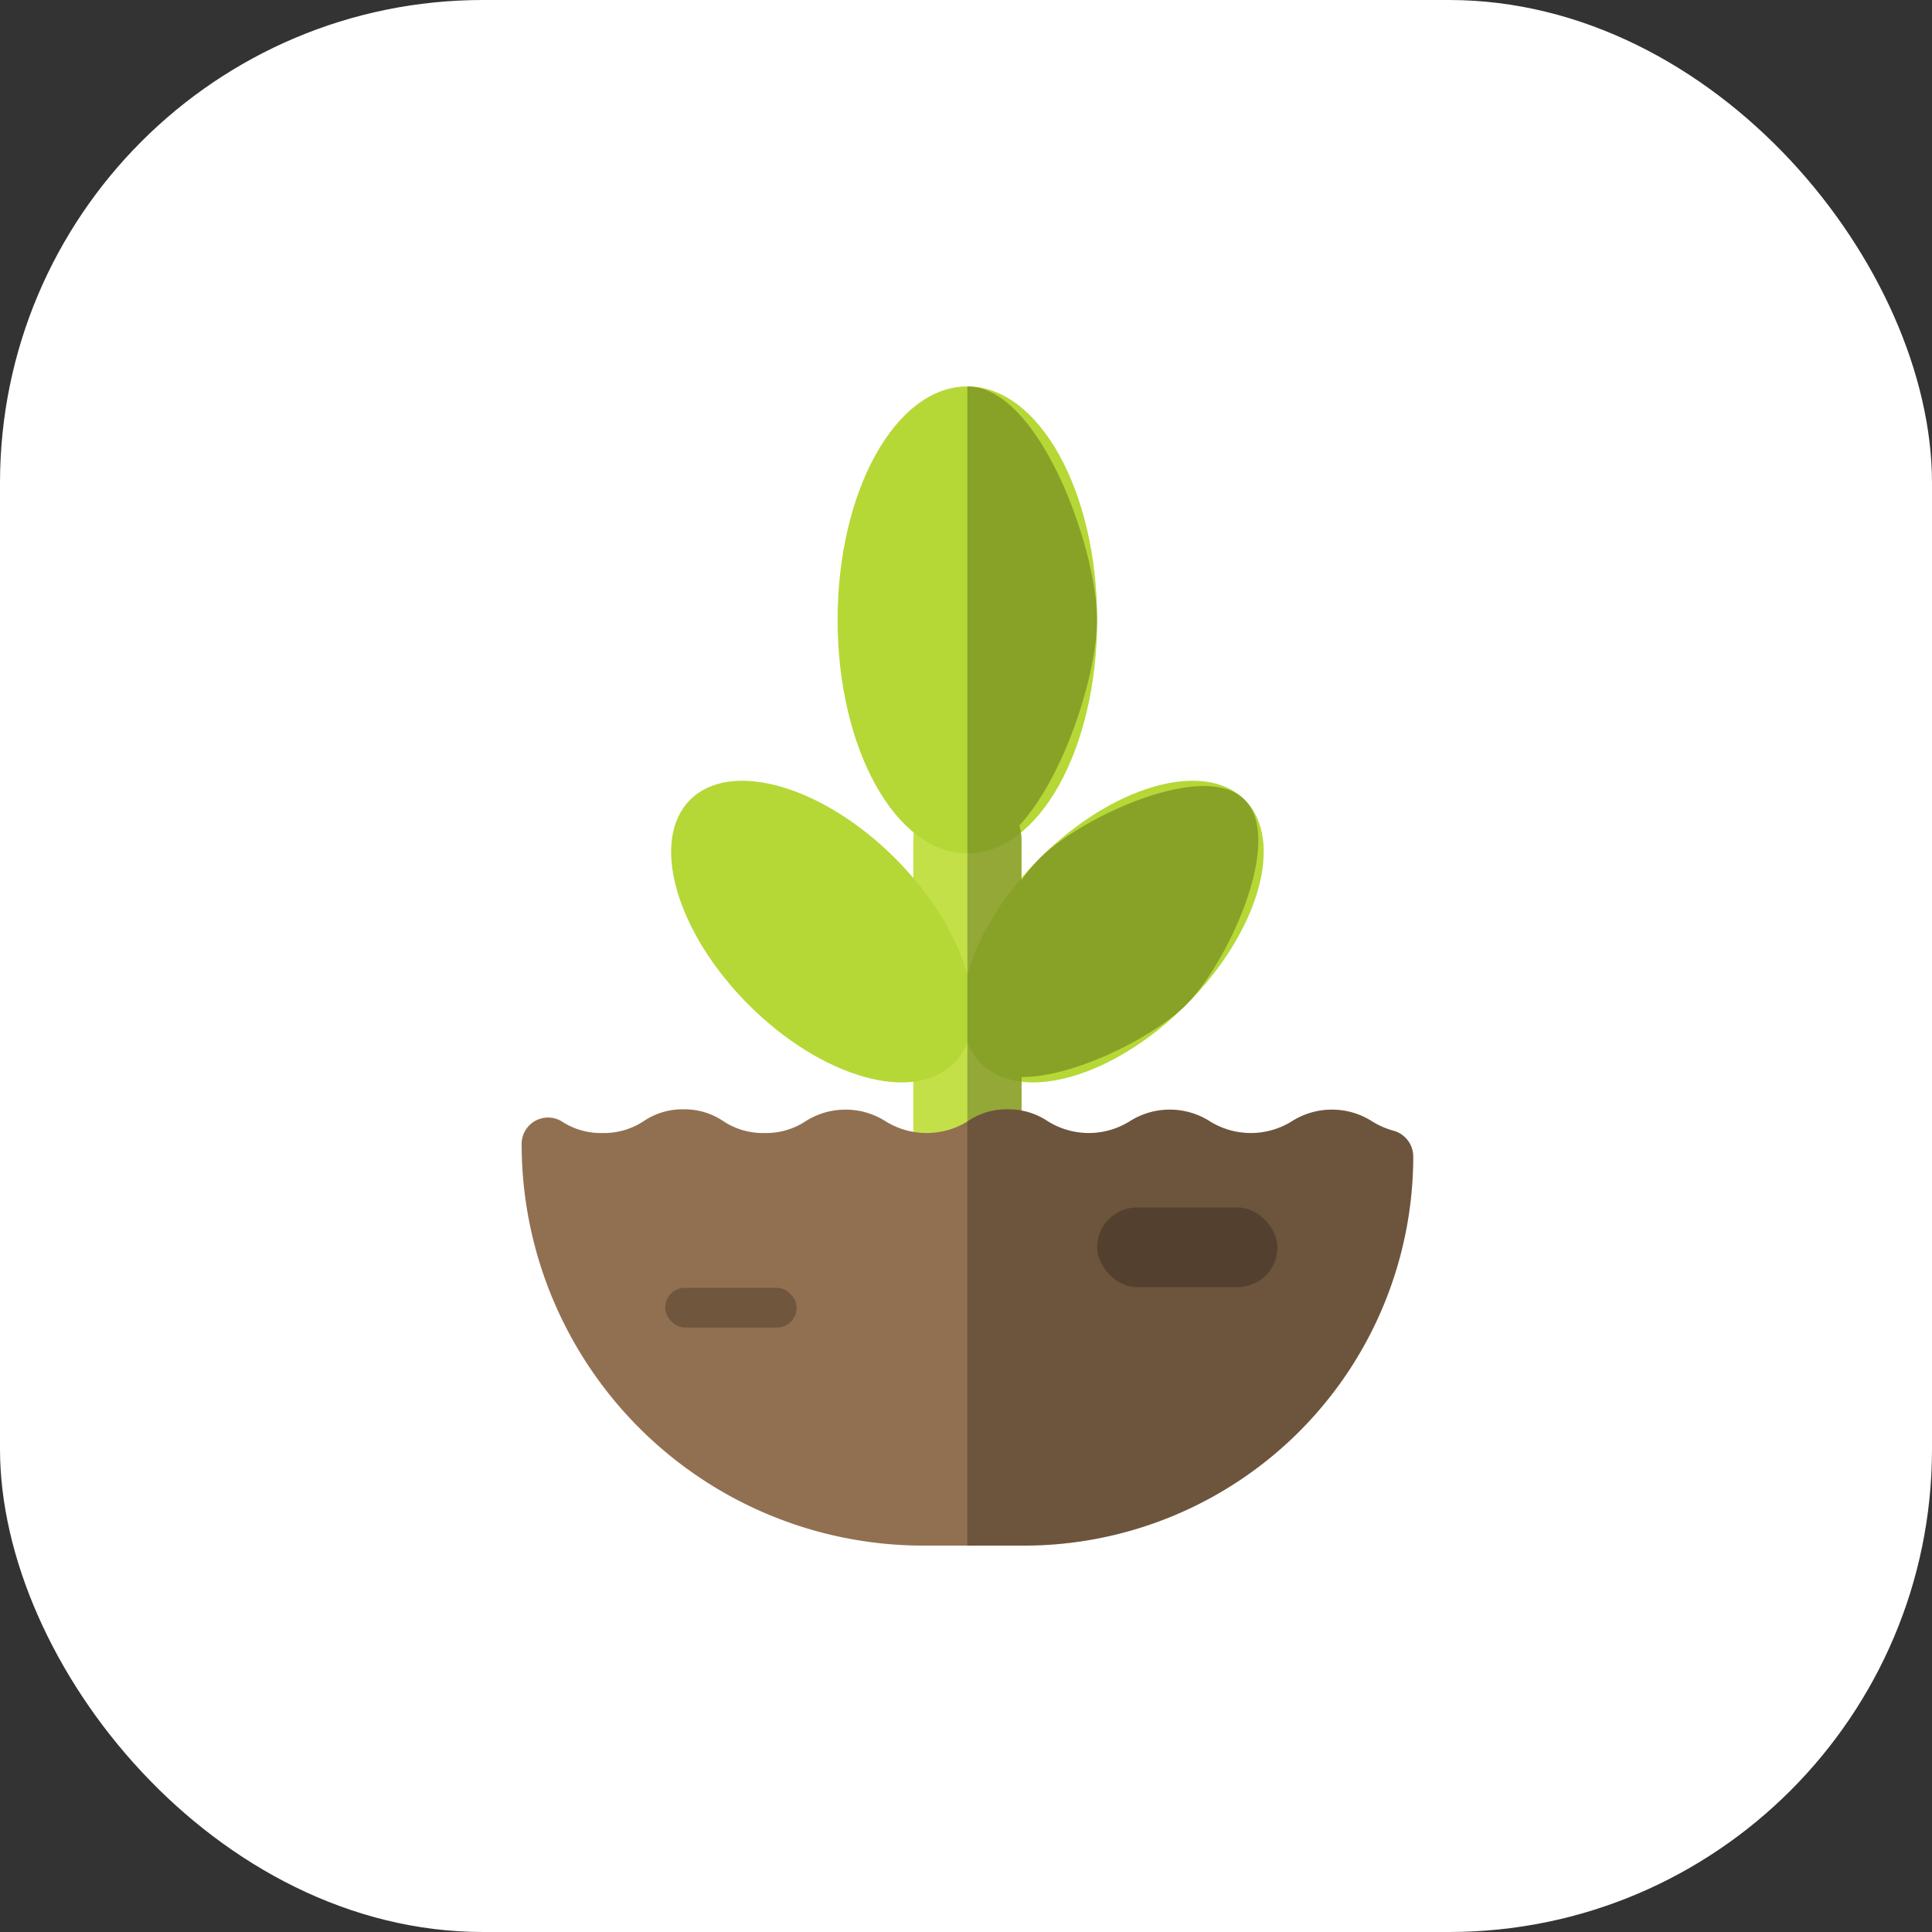 <svg id="coreBrand" xmlns="http://www.w3.org/2000/svg" width="100" height="100" viewBox="0 0 100 100">
  <rect x="0" y="0" width="100" height="100" fill="#333333" stroke="none"/>
  <g id="Group_489" data-name="Group 489" transform="translate(-391 -2811)">
    <g id="Group_446" data-name="Group 446" transform="translate(265 -3530)">
      <rect id="Rectangle_75" data-name="Rectangle 75" width="100" height="100" rx="25" transform="translate(126 6341)" fill="#fff"/>
    </g>
  </g>
  <g id="core_qualifications" data-name="core qualifications" transform="translate(27 20)">
    <rect id="Rectangle_83" data-name="Rectangle 83" width="5.607" height="21.322" rx="2.803" transform="translate(20.271 20.689)" fill="#c4e048"/>
    <path id="Path_1604" data-name="Path 1604" d="M46.148,65.11h0A20.151,20.151,0,0,1,26,85.255H20.784A20.79,20.79,0,0,1,0,64.471H0a1.367,1.367,0,0,1,2.042-1.194h0A3.708,3.708,0,0,0,4.18,63.9a3.726,3.726,0,0,0,2.155-.627,3.582,3.582,0,0,1,2.042-.6,3.582,3.582,0,0,1,2.042.6,3.714,3.714,0,0,0,2.155.627,3.708,3.708,0,0,0,2.149-.627,3.857,3.857,0,0,1,4.084,0,4.018,4.018,0,0,0,4.311,0,3.535,3.535,0,0,1,2.042-.6,3.582,3.582,0,0,1,2.042.6,4,4,0,0,0,4.3,0,3.857,3.857,0,0,1,4.084,0,4.018,4.018,0,0,0,4.311,0,3.857,3.857,0,0,1,4.084,0,4.179,4.179,0,0,0,1.117.5,1.385,1.385,0,0,1,1.051,1.331Z" transform="translate(0 -25.255)" fill="#917051"/>
    <ellipse id="Ellipse_7" data-name="Ellipse 7" cx="6.717" cy="12.085" rx="6.717" ry="12.085" transform="translate(16.354 0)" fill="#b5d836"/>
    <ellipse id="Ellipse_8" data-name="Ellipse 8" cx="9.649" cy="5.362" rx="9.649" ry="5.362" transform="translate(19.989 31.25) rotate(-45)" fill="#b5d836"/>
    <ellipse id="Ellipse_9" data-name="Ellipse 9" cx="5.362" cy="9.649" rx="5.362" ry="9.649" transform="translate(4.93 25.188) rotate(-45)" fill="#b5d836"/>
    <rect id="Rectangle_84" data-name="Rectangle 84" width="9.332" height="4.12" rx="2.06" transform="translate(29.788 42.5)" fill="#70563d"/>
    <rect id="Rectangle_85" data-name="Rectangle 85" width="6.807" height="2.06" rx="1.03" transform="translate(7.428 46.655)" fill="#70563d"/>
    <path id="Path_1605" data-name="Path 1605" d="M61.717,39.855A20.151,20.151,0,0,1,41.572,60H38.64V0h0c3.708,0,6.711,8.359,6.711,12.085,0,2.753-1.654,8.072-4.018,10.64a2.717,2.717,0,0,1,.107.764v2.078a8.55,8.55,0,0,1,.937-1.14c2.1-2.1,8.52-5.129,10.616-3.033s-.931,8.52-3.027,10.616c-1.6,1.6-5.726,3.75-8.52,3.738V37.49a3.755,3.755,0,0,1,1.337.531,4.006,4.006,0,0,0,4.3,0,3.857,3.857,0,0,1,4.084,0,4.006,4.006,0,0,0,4.3,0,3.869,3.869,0,0,1,4.09,0,4.114,4.114,0,0,0,1.117.5,1.385,1.385,0,0,1,1.033,1.331Z" transform="translate(-15.569)" opacity="0.25"/>
  </g>
</svg>
